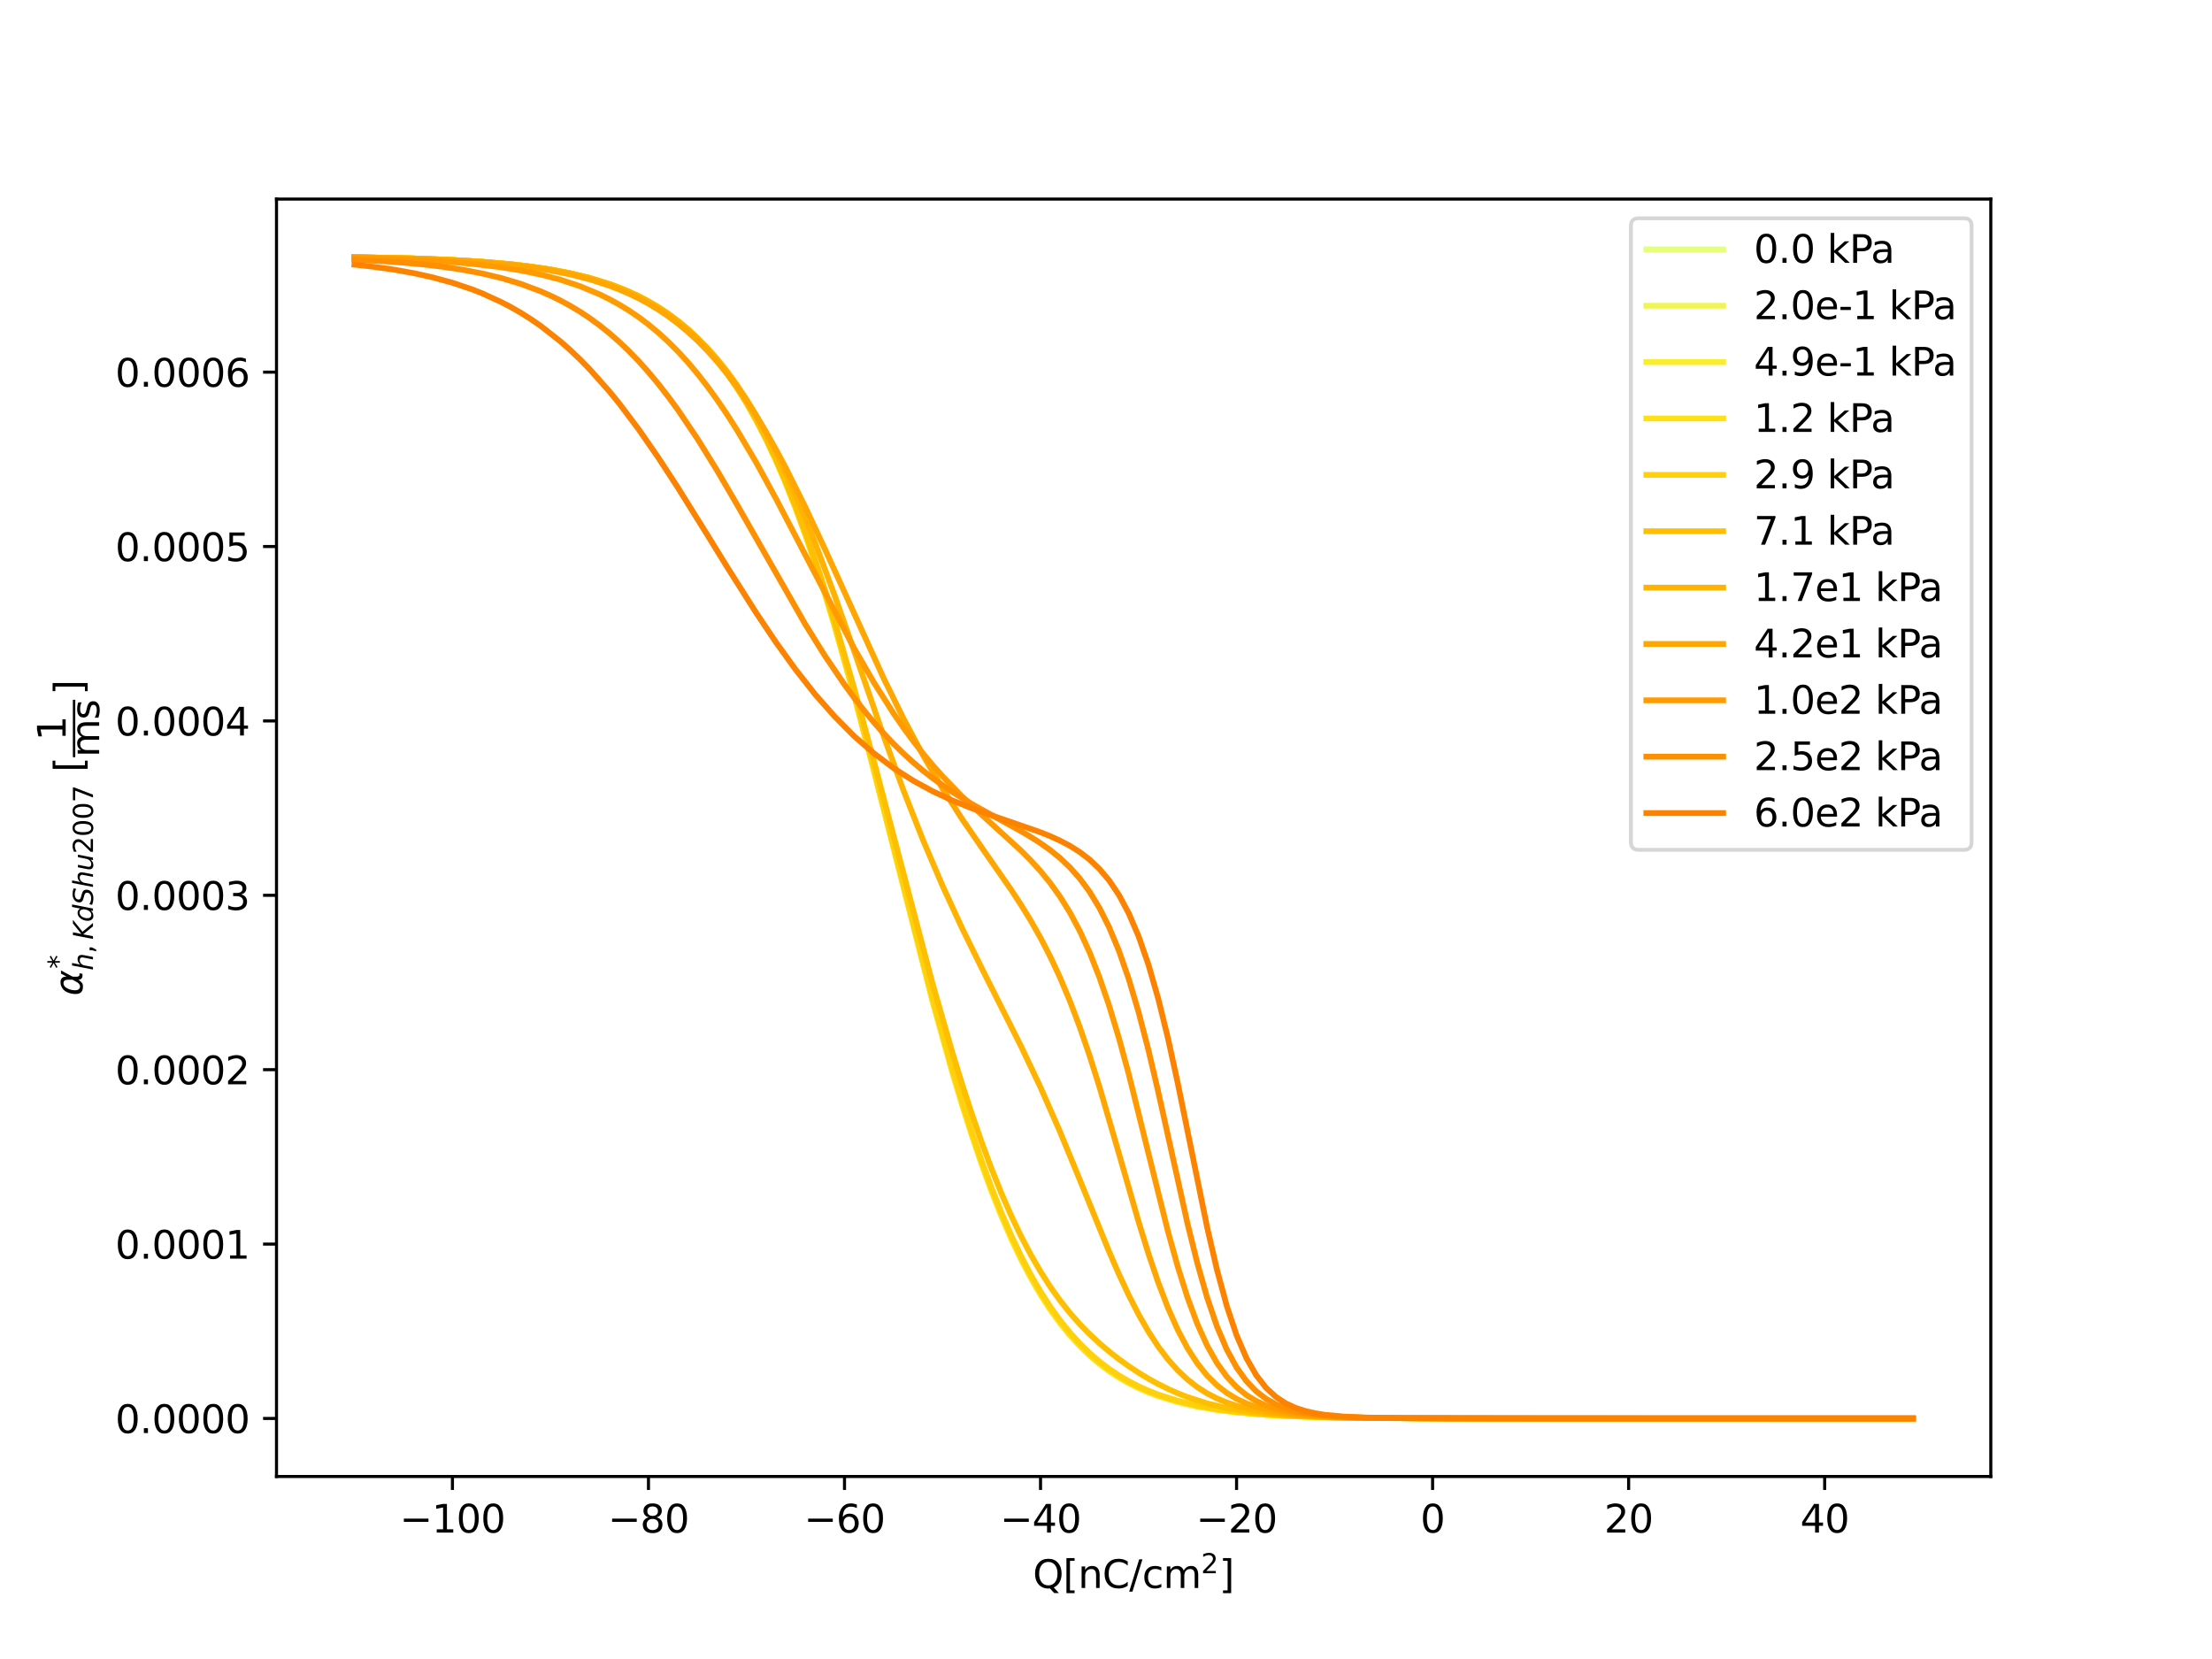 <?xml version="1.0" encoding="utf-8" standalone="no"?>
<!DOCTYPE svg PUBLIC "-//W3C//DTD SVG 1.1//EN"
  "http://www.w3.org/Graphics/SVG/1.1/DTD/svg11.dtd">
<svg xmlns:xlink="http://www.w3.org/1999/xlink" width="576pt" height="432pt" viewBox="0 0 576 432" xmlns="http://www.w3.org/2000/svg" version="1.1">
 <defs>
  <style type="text/css">*{stroke-linejoin: round; stroke-linecap: butt}</style>
 </defs>
 <g id="figure_1">
  <g id="patch_1">
   <path d="M 0 432 
L 576 432 
L 576 0 
L 0 0 
z
" style="fill: #ffffff"/>
  </g>
  <g id="axes_1">
   <g id="patch_2">
    <path d="M 72 384.48 
L 518.4 384.48 
L 518.4 51.84 
L 72 51.84 
z
" style="fill: #ffffff"/>
   </g>
   <g id="matplotlib.axis_1">
    <g id="xtick_1">
     <g id="line2d_1">
      <defs>
       <path id="m7c6db9c81b" d="M 0 0 
L 0 3.5 
" style="stroke: #000000; stroke-width: 0.8"/>
      </defs>
      <g>
       <use xlink:href="#m7c6db9c81b" x="117.814" y="384.48" style="stroke: #000000; stroke-width: 0.8"/>
      </g>
     </g>
     <g id="text_1">
      <!-- −100 -->
      <g transform="translate(104.08 399.078) scale(0.1 -0.1)">
       <defs>
        <path id="DejaVuSans-2212" d="M 678 2272 
L 4684 2272 
L 4684 1741 
L 678 1741 
L 678 2272 
z
" transform="scale(0.016)"/>
        <path id="DejaVuSans-31" d="M 794 531 
L 1825 531 
L 1825 4091 
L 703 3866 
L 703 4441 
L 1819 4666 
L 2450 4666 
L 2450 531 
L 3481 531 
L 3481 0 
L 794 0 
L 794 531 
z
" transform="scale(0.016)"/>
        <path id="DejaVuSans-30" d="M 2034 4250 
Q 1547 4250 1301 3770 
Q 1056 3291 1056 2328 
Q 1056 1369 1301 889 
Q 1547 409 2034 409 
Q 2525 409 2770 889 
Q 3016 1369 3016 2328 
Q 3016 3291 2770 3770 
Q 2525 4250 2034 4250 
z
M 2034 4750 
Q 2819 4750 3233 4129 
Q 3647 3509 3647 2328 
Q 3647 1150 3233 529 
Q 2819 -91 2034 -91 
Q 1250 -91 836 529 
Q 422 1150 422 2328 
Q 422 3509 836 4129 
Q 1250 4750 2034 4750 
z
" transform="scale(0.016)"/>
       </defs>
       <use xlink:href="#DejaVuSans-2212"/>
       <use xlink:href="#DejaVuSans-31" x="83.789"/>
       <use xlink:href="#DejaVuSans-30" x="147.412"/>
       <use xlink:href="#DejaVuSans-30" x="211.035"/>
      </g>
     </g>
    </g>
    <g id="xtick_2">
     <g id="line2d_2">
      <g>
       <use xlink:href="#m7c6db9c81b" x="168.86" y="384.48" style="stroke: #000000; stroke-width: 0.8"/>
      </g>
     </g>
     <g id="text_2">
      <!-- −80 -->
      <g transform="translate(158.308 399.078) scale(0.1 -0.1)">
       <defs>
        <path id="DejaVuSans-38" d="M 2034 2216 
Q 1584 2216 1326 1975 
Q 1069 1734 1069 1313 
Q 1069 891 1326 650 
Q 1584 409 2034 409 
Q 2484 409 2743 651 
Q 3003 894 3003 1313 
Q 3003 1734 2745 1975 
Q 2488 2216 2034 2216 
z
M 1403 2484 
Q 997 2584 770 2862 
Q 544 3141 544 3541 
Q 544 4100 942 4425 
Q 1341 4750 2034 4750 
Q 2731 4750 3128 4425 
Q 3525 4100 3525 3541 
Q 3525 3141 3298 2862 
Q 3072 2584 2669 2484 
Q 3125 2378 3379 2068 
Q 3634 1759 3634 1313 
Q 3634 634 3220 271 
Q 2806 -91 2034 -91 
Q 1263 -91 848 271 
Q 434 634 434 1313 
Q 434 1759 690 2068 
Q 947 2378 1403 2484 
z
M 1172 3481 
Q 1172 3119 1398 2916 
Q 1625 2713 2034 2713 
Q 2441 2713 2670 2916 
Q 2900 3119 2900 3481 
Q 2900 3844 2670 4047 
Q 2441 4250 2034 4250 
Q 1625 4250 1398 4047 
Q 1172 3844 1172 3481 
z
" transform="scale(0.016)"/>
       </defs>
       <use xlink:href="#DejaVuSans-2212"/>
       <use xlink:href="#DejaVuSans-38" x="83.789"/>
       <use xlink:href="#DejaVuSans-30" x="147.412"/>
      </g>
     </g>
    </g>
    <g id="xtick_3">
     <g id="line2d_3">
      <g>
       <use xlink:href="#m7c6db9c81b" x="219.907" y="384.48" style="stroke: #000000; stroke-width: 0.8"/>
      </g>
     </g>
     <g id="text_3">
      <!-- −60 -->
      <g transform="translate(209.354 399.078) scale(0.1 -0.1)">
       <defs>
        <path id="DejaVuSans-36" d="M 2113 2584 
Q 1688 2584 1439 2293 
Q 1191 2003 1191 1497 
Q 1191 994 1439 701 
Q 1688 409 2113 409 
Q 2538 409 2786 701 
Q 3034 994 3034 1497 
Q 3034 2003 2786 2293 
Q 2538 2584 2113 2584 
z
M 3366 4563 
L 3366 3988 
Q 3128 4100 2886 4159 
Q 2644 4219 2406 4219 
Q 1781 4219 1451 3797 
Q 1122 3375 1075 2522 
Q 1259 2794 1537 2939 
Q 1816 3084 2150 3084 
Q 2853 3084 3261 2657 
Q 3669 2231 3669 1497 
Q 3669 778 3244 343 
Q 2819 -91 2113 -91 
Q 1303 -91 875 529 
Q 447 1150 447 2328 
Q 447 3434 972 4092 
Q 1497 4750 2381 4750 
Q 2619 4750 2861 4703 
Q 3103 4656 3366 4563 
z
" transform="scale(0.016)"/>
       </defs>
       <use xlink:href="#DejaVuSans-2212"/>
       <use xlink:href="#DejaVuSans-36" x="83.789"/>
       <use xlink:href="#DejaVuSans-30" x="147.412"/>
      </g>
     </g>
    </g>
    <g id="xtick_4">
     <g id="line2d_4">
      <g>
       <use xlink:href="#m7c6db9c81b" x="270.953" y="384.48" style="stroke: #000000; stroke-width: 0.8"/>
      </g>
     </g>
     <g id="text_4">
      <!-- −40 -->
      <g transform="translate(260.401 399.078) scale(0.1 -0.1)">
       <defs>
        <path id="DejaVuSans-34" d="M 2419 4116 
L 825 1625 
L 2419 1625 
L 2419 4116 
z
M 2253 4666 
L 3047 4666 
L 3047 1625 
L 3713 1625 
L 3713 1100 
L 3047 1100 
L 3047 0 
L 2419 0 
L 2419 1100 
L 313 1100 
L 313 1709 
L 2253 4666 
z
" transform="scale(0.016)"/>
       </defs>
       <use xlink:href="#DejaVuSans-2212"/>
       <use xlink:href="#DejaVuSans-34" x="83.789"/>
       <use xlink:href="#DejaVuSans-30" x="147.412"/>
      </g>
     </g>
    </g>
    <g id="xtick_5">
     <g id="line2d_5">
      <g>
       <use xlink:href="#m7c6db9c81b" x="321.999" y="384.48" style="stroke: #000000; stroke-width: 0.8"/>
      </g>
     </g>
     <g id="text_5">
      <!-- −20 -->
      <g transform="translate(311.447 399.078) scale(0.1 -0.1)">
       <defs>
        <path id="DejaVuSans-32" d="M 1228 531 
L 3431 531 
L 3431 0 
L 469 0 
L 469 531 
Q 828 903 1448 1529 
Q 2069 2156 2228 2338 
Q 2531 2678 2651 2914 
Q 2772 3150 2772 3378 
Q 2772 3750 2511 3984 
Q 2250 4219 1831 4219 
Q 1534 4219 1204 4116 
Q 875 4013 500 3803 
L 500 4441 
Q 881 4594 1212 4672 
Q 1544 4750 1819 4750 
Q 2544 4750 2975 4387 
Q 3406 4025 3406 3419 
Q 3406 3131 3298 2873 
Q 3191 2616 2906 2266 
Q 2828 2175 2409 1742 
Q 1991 1309 1228 531 
z
" transform="scale(0.016)"/>
       </defs>
       <use xlink:href="#DejaVuSans-2212"/>
       <use xlink:href="#DejaVuSans-32" x="83.789"/>
       <use xlink:href="#DejaVuSans-30" x="147.412"/>
      </g>
     </g>
    </g>
    <g id="xtick_6">
     <g id="line2d_6">
      <g>
       <use xlink:href="#m7c6db9c81b" x="373.046" y="384.48" style="stroke: #000000; stroke-width: 0.8"/>
      </g>
     </g>
     <g id="text_6">
      <!-- 0 -->
      <g transform="translate(369.864 399.078) scale(0.1 -0.1)">
       <use xlink:href="#DejaVuSans-30"/>
      </g>
     </g>
    </g>
    <g id="xtick_7">
     <g id="line2d_7">
      <g>
       <use xlink:href="#m7c6db9c81b" x="424.092" y="384.48" style="stroke: #000000; stroke-width: 0.8"/>
      </g>
     </g>
     <g id="text_7">
      <!-- 20 -->
      <g transform="translate(417.729 399.078) scale(0.1 -0.1)">
       <use xlink:href="#DejaVuSans-32"/>
       <use xlink:href="#DejaVuSans-30" x="63.623"/>
      </g>
     </g>
    </g>
    <g id="xtick_8">
     <g id="line2d_8">
      <g>
       <use xlink:href="#m7c6db9c81b" x="475.138" y="384.48" style="stroke: #000000; stroke-width: 0.8"/>
      </g>
     </g>
     <g id="text_8">
      <!-- 40 -->
      <g transform="translate(468.776 399.078) scale(0.1 -0.1)">
       <use xlink:href="#DejaVuSans-34"/>
       <use xlink:href="#DejaVuSans-30" x="63.623"/>
      </g>
     </g>
    </g>
    <g id="text_9">
     <!-- $\mathrm{Q [nC/cm^2]}$ -->
     <g transform="translate(268.95 413.578) scale(0.1 -0.1)">
      <defs>
       <path id="DejaVuSans-51" d="M 2522 4238 
Q 1834 4238 1429 3725 
Q 1025 3213 1025 2328 
Q 1025 1447 1429 934 
Q 1834 422 2522 422 
Q 3209 422 3611 934 
Q 4013 1447 4013 2328 
Q 4013 3213 3611 3725 
Q 3209 4238 2522 4238 
z
M 3406 84 
L 4238 -825 
L 3475 -825 
L 2784 -78 
Q 2681 -84 2626 -87 
Q 2572 -91 2522 -91 
Q 1538 -91 948 567 
Q 359 1225 359 2328 
Q 359 3434 948 4092 
Q 1538 4750 2522 4750 
Q 3503 4750 4090 4092 
Q 4678 3434 4678 2328 
Q 4678 1516 4351 937 
Q 4025 359 3406 84 
z
" transform="scale(0.016)"/>
       <path id="DejaVuSans-5b" d="M 550 4863 
L 1875 4863 
L 1875 4416 
L 1125 4416 
L 1125 -397 
L 1875 -397 
L 1875 -844 
L 550 -844 
L 550 4863 
z
" transform="scale(0.016)"/>
       <path id="DejaVuSans-6e" d="M 3513 2113 
L 3513 0 
L 2938 0 
L 2938 2094 
Q 2938 2591 2744 2837 
Q 2550 3084 2163 3084 
Q 1697 3084 1428 2787 
Q 1159 2491 1159 1978 
L 1159 0 
L 581 0 
L 581 3500 
L 1159 3500 
L 1159 2956 
Q 1366 3272 1645 3428 
Q 1925 3584 2291 3584 
Q 2894 3584 3203 3211 
Q 3513 2838 3513 2113 
z
" transform="scale(0.016)"/>
       <path id="DejaVuSans-43" d="M 4122 4306 
L 4122 3641 
Q 3803 3938 3442 4084 
Q 3081 4231 2675 4231 
Q 1875 4231 1450 3742 
Q 1025 3253 1025 2328 
Q 1025 1406 1450 917 
Q 1875 428 2675 428 
Q 3081 428 3442 575 
Q 3803 722 4122 1019 
L 4122 359 
Q 3791 134 3420 21 
Q 3050 -91 2638 -91 
Q 1578 -91 968 557 
Q 359 1206 359 2328 
Q 359 3453 968 4101 
Q 1578 4750 2638 4750 
Q 3056 4750 3426 4639 
Q 3797 4528 4122 4306 
z
" transform="scale(0.016)"/>
       <path id="DejaVuSans-2f" d="M 1625 4666 
L 2156 4666 
L 531 -594 
L 0 -594 
L 1625 4666 
z
" transform="scale(0.016)"/>
       <path id="DejaVuSans-63" d="M 3122 3366 
L 3122 2828 
Q 2878 2963 2633 3030 
Q 2388 3097 2138 3097 
Q 1578 3097 1268 2742 
Q 959 2388 959 1747 
Q 959 1106 1268 751 
Q 1578 397 2138 397 
Q 2388 397 2633 464 
Q 2878 531 3122 666 
L 3122 134 
Q 2881 22 2623 -34 
Q 2366 -91 2075 -91 
Q 1284 -91 818 406 
Q 353 903 353 1747 
Q 353 2603 823 3093 
Q 1294 3584 2113 3584 
Q 2378 3584 2631 3529 
Q 2884 3475 3122 3366 
z
" transform="scale(0.016)"/>
       <path id="DejaVuSans-6d" d="M 3328 2828 
Q 3544 3216 3844 3400 
Q 4144 3584 4550 3584 
Q 5097 3584 5394 3201 
Q 5691 2819 5691 2113 
L 5691 0 
L 5113 0 
L 5113 2094 
Q 5113 2597 4934 2840 
Q 4756 3084 4391 3084 
Q 3944 3084 3684 2787 
Q 3425 2491 3425 1978 
L 3425 0 
L 2847 0 
L 2847 2094 
Q 2847 2600 2669 2842 
Q 2491 3084 2119 3084 
Q 1678 3084 1418 2786 
Q 1159 2488 1159 1978 
L 1159 0 
L 581 0 
L 581 3500 
L 1159 3500 
L 1159 2956 
Q 1356 3278 1631 3431 
Q 1906 3584 2284 3584 
Q 2666 3584 2933 3390 
Q 3200 3197 3328 2828 
z
" transform="scale(0.016)"/>
       <path id="DejaVuSans-5d" d="M 1947 4863 
L 1947 -844 
L 622 -844 
L 622 -397 
L 1369 -397 
L 1369 4416 
L 622 4416 
L 622 4863 
L 1947 4863 
z
" transform="scale(0.016)"/>
      </defs>
      <use xlink:href="#DejaVuSans-51" transform="translate(0 0.766)"/>
      <use xlink:href="#DejaVuSans-5b" transform="translate(78.711 0.766)"/>
      <use xlink:href="#DejaVuSans-6e" transform="translate(117.725 0.766)"/>
      <use xlink:href="#DejaVuSans-43" transform="translate(181.104 0.766)"/>
      <use xlink:href="#DejaVuSans-2f" transform="translate(250.928 0.766)"/>
      <use xlink:href="#DejaVuSans-63" transform="translate(284.619 0.766)"/>
      <use xlink:href="#DejaVuSans-6d" transform="translate(339.6 0.766)"/>
      <use xlink:href="#DejaVuSans-32" transform="translate(437.969 39.047) scale(0.7)"/>
      <use xlink:href="#DejaVuSans-5d" transform="translate(485.239 0.766)"/>
     </g>
    </g>
   </g>
   <g id="matplotlib.axis_2">
    <g id="ytick_1">
     <g id="line2d_9">
      <defs>
       <path id="ma85214e428" d="M 0 0 
L -3.5 0 
" style="stroke: #000000; stroke-width: 0.8"/>
      </defs>
      <g>
       <use xlink:href="#ma85214e428" x="72" y="369.36" style="stroke: #000000; stroke-width: 0.8"/>
      </g>
     </g>
     <g id="text_10">
      <!-- 0.0000 -->
      <g transform="translate(30.009 373.159) scale(0.1 -0.1)">
       <defs>
        <path id="DejaVuSans-2e" d="M 684 794 
L 1344 794 
L 1344 0 
L 684 0 
L 684 794 
z
" transform="scale(0.016)"/>
       </defs>
       <use xlink:href="#DejaVuSans-30"/>
       <use xlink:href="#DejaVuSans-2e" x="63.623"/>
       <use xlink:href="#DejaVuSans-30" x="95.41"/>
       <use xlink:href="#DejaVuSans-30" x="159.033"/>
       <use xlink:href="#DejaVuSans-30" x="222.656"/>
       <use xlink:href="#DejaVuSans-30" x="286.279"/>
      </g>
     </g>
    </g>
    <g id="ytick_2">
     <g id="line2d_10">
      <g>
       <use xlink:href="#ma85214e428" x="72" y="323.951" style="stroke: #000000; stroke-width: 0.8"/>
      </g>
     </g>
     <g id="text_11">
      <!-- 0.0001 -->
      <g transform="translate(30.009 327.75) scale(0.1 -0.1)">
       <use xlink:href="#DejaVuSans-30"/>
       <use xlink:href="#DejaVuSans-2e" x="63.623"/>
       <use xlink:href="#DejaVuSans-30" x="95.41"/>
       <use xlink:href="#DejaVuSans-30" x="159.033"/>
       <use xlink:href="#DejaVuSans-30" x="222.656"/>
       <use xlink:href="#DejaVuSans-31" x="286.279"/>
      </g>
     </g>
    </g>
    <g id="ytick_3">
     <g id="line2d_11">
      <g>
       <use xlink:href="#ma85214e428" x="72" y="278.541" style="stroke: #000000; stroke-width: 0.8"/>
      </g>
     </g>
     <g id="text_12">
      <!-- 0.0002 -->
      <g transform="translate(30.009 282.341) scale(0.1 -0.1)">
       <use xlink:href="#DejaVuSans-30"/>
       <use xlink:href="#DejaVuSans-2e" x="63.623"/>
       <use xlink:href="#DejaVuSans-30" x="95.41"/>
       <use xlink:href="#DejaVuSans-30" x="159.033"/>
       <use xlink:href="#DejaVuSans-30" x="222.656"/>
       <use xlink:href="#DejaVuSans-32" x="286.279"/>
      </g>
     </g>
    </g>
    <g id="ytick_4">
     <g id="line2d_12">
      <g>
       <use xlink:href="#ma85214e428" x="72" y="233.132" style="stroke: #000000; stroke-width: 0.8"/>
      </g>
     </g>
     <g id="text_13">
      <!-- 0.0003 -->
      <g transform="translate(30.009 236.931) scale(0.1 -0.1)">
       <defs>
        <path id="DejaVuSans-33" d="M 2597 2516 
Q 3050 2419 3304 2112 
Q 3559 1806 3559 1356 
Q 3559 666 3084 287 
Q 2609 -91 1734 -91 
Q 1441 -91 1130 -33 
Q 819 25 488 141 
L 488 750 
Q 750 597 1062 519 
Q 1375 441 1716 441 
Q 2309 441 2620 675 
Q 2931 909 2931 1356 
Q 2931 1769 2642 2001 
Q 2353 2234 1838 2234 
L 1294 2234 
L 1294 2753 
L 1863 2753 
Q 2328 2753 2575 2939 
Q 2822 3125 2822 3475 
Q 2822 3834 2567 4026 
Q 2313 4219 1838 4219 
Q 1578 4219 1281 4162 
Q 984 4106 628 3988 
L 628 4550 
Q 988 4650 1302 4700 
Q 1616 4750 1894 4750 
Q 2613 4750 3031 4423 
Q 3450 4097 3450 3541 
Q 3450 3153 3228 2886 
Q 3006 2619 2597 2516 
z
" transform="scale(0.016)"/>
       </defs>
       <use xlink:href="#DejaVuSans-30"/>
       <use xlink:href="#DejaVuSans-2e" x="63.623"/>
       <use xlink:href="#DejaVuSans-30" x="95.41"/>
       <use xlink:href="#DejaVuSans-30" x="159.033"/>
       <use xlink:href="#DejaVuSans-30" x="222.656"/>
       <use xlink:href="#DejaVuSans-33" x="286.279"/>
      </g>
     </g>
    </g>
    <g id="ytick_5">
     <g id="line2d_13">
      <g>
       <use xlink:href="#ma85214e428" x="72" y="187.723" style="stroke: #000000; stroke-width: 0.8"/>
      </g>
     </g>
     <g id="text_14">
      <!-- 0.0004 -->
      <g transform="translate(30.009 191.522) scale(0.1 -0.1)">
       <use xlink:href="#DejaVuSans-30"/>
       <use xlink:href="#DejaVuSans-2e" x="63.623"/>
       <use xlink:href="#DejaVuSans-30" x="95.41"/>
       <use xlink:href="#DejaVuSans-30" x="159.033"/>
       <use xlink:href="#DejaVuSans-30" x="222.656"/>
       <use xlink:href="#DejaVuSans-34" x="286.279"/>
      </g>
     </g>
    </g>
    <g id="ytick_6">
     <g id="line2d_14">
      <g>
       <use xlink:href="#ma85214e428" x="72" y="142.314" style="stroke: #000000; stroke-width: 0.8"/>
      </g>
     </g>
     <g id="text_15">
      <!-- 0.0005 -->
      <g transform="translate(30.009 146.113) scale(0.1 -0.1)">
       <defs>
        <path id="DejaVuSans-35" d="M 691 4666 
L 3169 4666 
L 3169 4134 
L 1269 4134 
L 1269 2991 
Q 1406 3038 1543 3061 
Q 1681 3084 1819 3084 
Q 2600 3084 3056 2656 
Q 3513 2228 3513 1497 
Q 3513 744 3044 326 
Q 2575 -91 1722 -91 
Q 1428 -91 1123 -41 
Q 819 9 494 109 
L 494 744 
Q 775 591 1075 516 
Q 1375 441 1709 441 
Q 2250 441 2565 725 
Q 2881 1009 2881 1497 
Q 2881 1984 2565 2268 
Q 2250 2553 1709 2553 
Q 1456 2553 1204 2497 
Q 953 2441 691 2322 
L 691 4666 
z
" transform="scale(0.016)"/>
       </defs>
       <use xlink:href="#DejaVuSans-30"/>
       <use xlink:href="#DejaVuSans-2e" x="63.623"/>
       <use xlink:href="#DejaVuSans-30" x="95.41"/>
       <use xlink:href="#DejaVuSans-30" x="159.033"/>
       <use xlink:href="#DejaVuSans-30" x="222.656"/>
       <use xlink:href="#DejaVuSans-35" x="286.279"/>
      </g>
     </g>
    </g>
    <g id="ytick_7">
     <g id="line2d_15">
      <g>
       <use xlink:href="#ma85214e428" x="72" y="96.904" style="stroke: #000000; stroke-width: 0.8"/>
      </g>
     </g>
     <g id="text_16">
      <!-- 0.0006 -->
      <g transform="translate(30.009 100.703) scale(0.1 -0.1)">
       <use xlink:href="#DejaVuSans-30"/>
       <use xlink:href="#DejaVuSans-2e" x="63.623"/>
       <use xlink:href="#DejaVuSans-30" x="95.41"/>
       <use xlink:href="#DejaVuSans-30" x="159.033"/>
       <use xlink:href="#DejaVuSans-30" x="222.656"/>
       <use xlink:href="#DejaVuSans-36" x="286.279"/>
      </g>
     </g>
    </g>
    <g id="text_17">
     <!-- ${\alpha}_{h, KdShu2007}^{*}$ $\mathrm{[\dfrac{1}{ms}]}$ -->
     <g transform="translate(21.509 259.31) rotate(-90) scale(0.1 -0.1)">
      <defs>
       <path id="DejaVuSans-Oblique-3b1" d="M 2619 1628 
L 2622 2350 
Q 2625 3088 2069 3091 
Q 1653 3094 1394 2747 
Q 1069 2319 959 1747 
Q 825 1059 994 731 
Q 1169 397 1547 397 
Q 1966 397 2319 1063 
L 2619 1628 
z
M 2166 3578 
Q 3141 3594 3128 2584 
Q 3128 2584 3616 3500 
L 4128 3500 
L 3119 1603 
L 3109 919 
Q 3109 766 3194 638 
Q 3291 488 3391 488 
L 3669 488 
L 3575 0 
L 3228 0 
Q 2934 0 2722 263 
Q 2622 394 2619 669 
Q 2416 334 2066 50 
Q 1900 -81 1453 -78 
Q 722 -72 456 397 
Q 184 884 353 1747 
Q 534 2675 1009 3097 
Q 1544 3569 2166 3578 
z
" transform="scale(0.016)"/>
       <path id="DejaVuSans-2a" d="M 3009 3897 
L 1888 3291 
L 3009 2681 
L 2828 2375 
L 1778 3009 
L 1778 1831 
L 1422 1831 
L 1422 3009 
L 372 2375 
L 191 2681 
L 1313 3291 
L 191 3897 
L 372 4206 
L 1422 3572 
L 1422 4750 
L 1778 4750 
L 1778 3572 
L 2828 4206 
L 3009 3897 
z
" transform="scale(0.016)"/>
       <path id="DejaVuSans-Oblique-68" d="M 3566 2113 
L 3156 0 
L 2578 0 
L 2988 2091 
Q 3016 2238 3031 2350 
Q 3047 2463 3047 2528 
Q 3047 2791 2881 2937 
Q 2716 3084 2419 3084 
Q 1956 3084 1617 2771 
Q 1278 2459 1178 1941 
L 800 0 
L 225 0 
L 1172 4863 
L 1747 4863 
L 1375 2950 
Q 1594 3244 1934 3414 
Q 2275 3584 2650 3584 
Q 3113 3584 3367 3334 
Q 3622 3084 3622 2631 
Q 3622 2519 3608 2391 
Q 3594 2263 3566 2113 
z
" transform="scale(0.016)"/>
       <path id="DejaVuSans-2c" d="M 750 794 
L 1409 794 
L 1409 256 
L 897 -744 
L 494 -744 
L 750 256 
L 750 794 
z
" transform="scale(0.016)"/>
       <path id="DejaVuSans-Oblique-4b" d="M 1081 4666 
L 1716 4666 
L 1331 2700 
L 3781 4666 
L 4622 4666 
L 1850 2438 
L 3878 0 
L 3109 0 
L 1247 2272 
L 806 0 
L 172 0 
L 1081 4666 
z
" transform="scale(0.016)"/>
       <path id="DejaVuSans-Oblique-64" d="M 2675 525 
Q 2444 222 2128 65 
Q 1813 -91 1428 -91 
Q 903 -91 598 267 
Q 294 625 294 1247 
Q 294 1766 478 2236 
Q 663 2706 1013 3078 
Q 1244 3325 1534 3454 
Q 1825 3584 2144 3584 
Q 2481 3584 2739 3421 
Q 2997 3259 3138 2956 
L 3513 4863 
L 4091 4863 
L 3144 0 
L 2566 0 
L 2675 525 
z
M 891 1350 
Q 891 897 1095 644 
Q 1300 391 1663 391 
Q 1931 391 2161 520 
Q 2391 650 2566 903 
Q 2750 1166 2856 1509 
Q 2963 1853 2963 2188 
Q 2963 2622 2758 2865 
Q 2553 3109 2194 3109 
Q 1922 3109 1687 2981 
Q 1453 2853 1288 2613 
Q 1106 2353 998 2009 
Q 891 1666 891 1350 
z
" transform="scale(0.016)"/>
       <path id="DejaVuSans-Oblique-53" d="M 3859 4513 
L 3738 3897 
Q 3422 4066 3111 4152 
Q 2800 4238 2509 4238 
Q 1944 4238 1609 3991 
Q 1275 3744 1275 3334 
Q 1275 3109 1398 2989 
Q 1522 2869 2034 2731 
L 2413 2638 
Q 3053 2472 3303 2217 
Q 3553 1963 3553 1503 
Q 3553 797 2998 353 
Q 2444 -91 1538 -91 
Q 1166 -91 791 -17 
Q 416 56 38 206 
L 166 856 
Q 513 641 861 531 
Q 1209 422 1556 422 
Q 2147 422 2503 684 
Q 2859 947 2859 1369 
Q 2859 1650 2717 1795 
Q 2575 1941 2106 2059 
L 1728 2156 
Q 1081 2325 845 2545 
Q 609 2766 609 3163 
Q 609 3859 1145 4304 
Q 1681 4750 2541 4750 
Q 2875 4750 3203 4690 
Q 3531 4631 3859 4513 
z
" transform="scale(0.016)"/>
       <path id="DejaVuSans-Oblique-75" d="M 428 1388 
L 838 3500 
L 1416 3500 
L 1006 1409 
Q 975 1256 961 1147 
Q 947 1038 947 966 
Q 947 700 1109 554 
Q 1272 409 1569 409 
Q 2031 409 2368 721 
Q 2706 1034 2809 1563 
L 3194 3500 
L 3769 3500 
L 3091 0 
L 2516 0 
L 2631 550 
Q 2388 244 2052 76 
Q 1716 -91 1338 -91 
Q 878 -91 622 161 
Q 366 413 366 863 
Q 366 956 381 1097 
Q 397 1238 428 1388 
z
" transform="scale(0.016)"/>
       <path id="DejaVuSans-37" d="M 525 4666 
L 3525 4666 
L 3525 4397 
L 1831 0 
L 1172 0 
L 2766 4134 
L 525 4134 
L 525 4666 
z
" transform="scale(0.016)"/>
       <path id="DejaVuSans-20" transform="scale(0.016)"/>
       <path id="DejaVuSans-73" d="M 2834 3397 
L 2834 2853 
Q 2591 2978 2328 3040 
Q 2066 3103 1784 3103 
Q 1356 3103 1142 2972 
Q 928 2841 928 2578 
Q 928 2378 1081 2264 
Q 1234 2150 1697 2047 
L 1894 2003 
Q 2506 1872 2764 1633 
Q 3022 1394 3022 966 
Q 3022 478 2636 193 
Q 2250 -91 1575 -91 
Q 1294 -91 989 -36 
Q 684 19 347 128 
L 347 722 
Q 666 556 975 473 
Q 1284 391 1588 391 
Q 1994 391 2212 530 
Q 2431 669 2431 922 
Q 2431 1156 2273 1281 
Q 2116 1406 1581 1522 
L 1381 1569 
Q 847 1681 609 1914 
Q 372 2147 372 2553 
Q 372 3047 722 3315 
Q 1072 3584 1716 3584 
Q 2034 3584 2315 3537 
Q 2597 3491 2834 3397 
z
" transform="scale(0.016)"/>
      </defs>
      <use xlink:href="#DejaVuSans-Oblique-3b1" transform="translate(0 0.297)"/>
      <use xlink:href="#DejaVuSans-2a" transform="translate(70.59 38.642) scale(0.7)"/>
      <use xlink:href="#DejaVuSans-Oblique-68" transform="translate(65.918 -27.047) scale(0.7)"/>
      <use xlink:href="#DejaVuSans-2c" transform="translate(110.283 -27.047) scale(0.7)"/>
      <use xlink:href="#DejaVuSans-Oblique-4b" transform="translate(146.172 -27.047) scale(0.7)"/>
      <use xlink:href="#DejaVuSans-Oblique-64" transform="translate(192.075 -27.047) scale(0.7)"/>
      <use xlink:href="#DejaVuSans-Oblique-53" transform="translate(236.509 -27.047) scale(0.7)"/>
      <use xlink:href="#DejaVuSans-Oblique-68" transform="translate(280.942 -27.047) scale(0.7)"/>
      <use xlink:href="#DejaVuSans-Oblique-75" transform="translate(325.308 -27.047) scale(0.7)"/>
      <use xlink:href="#DejaVuSans-32" transform="translate(369.673 -27.047) scale(0.7)"/>
      <use xlink:href="#DejaVuSans-30" transform="translate(414.209 -27.047) scale(0.7)"/>
      <use xlink:href="#DejaVuSans-30" transform="translate(458.745 -27.047) scale(0.7)"/>
      <use xlink:href="#DejaVuSans-37" transform="translate(503.281 -27.047) scale(0.7)"/>
      <use xlink:href="#DejaVuSans-20" transform="translate(550.552 0.297)"/>
      <use xlink:href="#DejaVuSans-5b" transform="translate(582.339 0.297)"/>
      <use xlink:href="#DejaVuSans-31" transform="translate(664.353 44.094)"/>
      <use xlink:href="#DejaVuSans-6d" transform="translate(621.353 -43.156)"/>
      <use xlink:href="#DejaVuSans-73" transform="translate(718.765 -43.156)"/>
      <use xlink:href="#DejaVuSans-5d" transform="translate(783.364 0.297)"/>
      <path d="M 621.353 19.094 
L 621.353 25.344 
L 770.864 25.344 
L 770.864 19.094 
L 621.353 19.094 
z
"/>
     </g>
    </g>
   </g>
   <g id="line2d_16">
    <path d="M 92.291 66.96 
L 107.605 67.298 
L 117.814 67.703 
L 125.471 68.165 
L 133.128 68.829 
L 138.233 69.426 
L 143.337 70.188 
L 148.442 71.159 
L 153.546 72.396 
L 158.651 73.971 
L 161.203 74.913 
L 163.756 75.974 
L 166.308 77.169 
L 168.86 78.514 
L 171.413 80.028 
L 173.965 81.728 
L 176.517 83.637 
L 179.07 85.776 
L 181.622 88.172 
L 184.174 90.849 
L 186.727 93.835 
L 189.279 97.158 
L 191.831 100.848 
L 194.384 104.933 
L 196.936 109.442 
L 199.488 114.4 
L 202.04 119.832 
L 204.593 125.757 
L 207.145 132.19 
L 209.697 139.136 
L 212.25 146.594 
L 214.802 154.553 
L 217.354 162.99 
L 222.459 181.147 
L 227.564 200.644 
L 242.878 260.803 
L 247.982 279.119 
L 250.534 287.632 
L 253.087 295.654 
L 255.639 303.157 
L 258.191 310.126 
L 260.744 316.554 
L 263.296 322.446 
L 265.848 327.817 
L 268.401 332.685 
L 270.953 337.075 
L 273.505 341.016 
L 276.058 344.54 
L 278.61 347.678 
L 281.162 350.462 
L 283.715 352.924 
L 286.267 355.096 
L 288.819 357.005 
L 291.372 358.679 
L 293.924 360.144 
L 296.476 361.423 
L 299.028 362.537 
L 301.581 363.506 
L 306.685 365.074 
L 311.79 366.247 
L 316.895 367.118 
L 321.999 367.76 
L 329.656 368.413 
L 337.313 368.814 
L 347.522 369.108 
L 362.836 369.287 
L 393.464 369.354 
L 498.109 369.36 
L 498.109 369.36 
" clip-path="url(#pd428d6afae)" style="fill: none; stroke: #e4ff7a; stroke-width: 1.5; stroke-linecap: square"/>
   </g>
   <g id="line2d_17">
    <path d="M 92.291 66.96 
L 107.605 67.298 
L 117.814 67.703 
L 125.471 68.165 
L 133.128 68.829 
L 138.233 69.426 
L 143.337 70.188 
L 148.442 71.159 
L 153.546 72.396 
L 158.651 73.971 
L 161.203 74.913 
L 163.756 75.974 
L 166.308 77.169 
L 168.86 78.514 
L 171.413 80.028 
L 173.965 81.728 
L 176.517 83.637 
L 179.07 85.776 
L 181.622 88.172 
L 184.174 90.849 
L 186.727 93.835 
L 189.279 97.158 
L 191.831 100.848 
L 194.384 104.933 
L 196.936 109.441 
L 199.488 114.4 
L 202.04 119.832 
L 204.593 125.757 
L 207.145 132.189 
L 209.697 139.135 
L 212.25 146.593 
L 214.802 154.552 
L 217.354 162.989 
L 222.459 181.146 
L 227.564 200.642 
L 242.878 260.8 
L 247.982 279.116 
L 250.534 287.628 
L 253.087 295.65 
L 255.639 303.153 
L 258.191 310.122 
L 260.744 316.55 
L 263.296 322.443 
L 265.848 327.813 
L 268.401 332.681 
L 270.953 337.071 
L 273.505 341.013 
L 276.058 344.537 
L 278.61 347.675 
L 281.162 350.459 
L 283.715 352.922 
L 286.267 355.093 
L 288.819 357.002 
L 291.372 358.677 
L 293.924 360.142 
L 296.476 361.421 
L 299.028 362.535 
L 301.581 363.504 
L 306.685 365.073 
L 311.79 366.246 
L 316.895 367.117 
L 321.999 367.759 
L 329.656 368.413 
L 337.313 368.814 
L 347.522 369.108 
L 362.836 369.287 
L 393.464 369.354 
L 498.109 369.36 
L 498.109 369.36 
" clip-path="url(#pd428d6afae)" style="fill: none; stroke: #eff654; stroke-width: 1.5; stroke-linecap: square"/>
   </g>
   <g id="line2d_18">
    <path d="M 92.291 66.96 
L 107.605 67.298 
L 117.814 67.703 
L 125.471 68.165 
L 133.128 68.829 
L 138.233 69.426 
L 143.337 70.188 
L 148.442 71.159 
L 153.546 72.396 
L 158.651 73.971 
L 161.203 74.913 
L 163.756 75.974 
L 166.308 77.169 
L 168.86 78.514 
L 171.413 80.028 
L 173.965 81.728 
L 176.517 83.637 
L 179.07 85.776 
L 181.622 88.172 
L 184.174 90.849 
L 186.727 93.835 
L 189.279 97.158 
L 191.831 100.847 
L 194.384 104.932 
L 196.936 109.441 
L 199.488 114.399 
L 202.04 119.831 
L 204.593 125.755 
L 207.145 132.187 
L 209.697 139.132 
L 212.25 146.59 
L 214.802 154.548 
L 217.354 162.984 
L 222.459 181.139 
L 227.564 200.633 
L 242.878 260.783 
L 247.982 279.097 
L 250.534 287.609 
L 253.087 295.631 
L 255.639 303.134 
L 258.191 310.102 
L 260.744 316.531 
L 263.296 322.424 
L 265.848 327.794 
L 268.401 332.663 
L 270.953 337.054 
L 273.505 340.997 
L 276.058 344.521 
L 278.61 347.66 
L 281.162 350.445 
L 283.715 352.908 
L 286.267 355.081 
L 288.819 356.991 
L 291.372 358.666 
L 293.924 360.132 
L 296.476 361.412 
L 299.028 362.527 
L 301.581 363.496 
L 306.685 365.066 
L 311.79 366.241 
L 316.895 367.113 
L 321.999 367.756 
L 329.656 368.411 
L 337.313 368.813 
L 347.522 369.108 
L 362.836 369.287 
L 393.464 369.354 
L 498.109 369.36 
L 498.109 369.36 
" clip-path="url(#pd428d6afae)" style="fill: none; stroke: #f9ed2f; stroke-width: 1.5; stroke-linecap: square"/>
   </g>
   <g id="line2d_19">
    <path d="M 92.291 66.96 
L 107.605 67.298 
L 117.814 67.703 
L 125.471 68.165 
L 133.128 68.829 
L 138.233 69.426 
L 143.337 70.188 
L 148.442 71.159 
L 153.546 72.396 
L 158.651 73.972 
L 161.203 74.913 
L 163.756 75.974 
L 166.308 77.169 
L 168.86 78.514 
L 171.413 80.027 
L 173.965 81.728 
L 176.517 83.636 
L 179.07 85.776 
L 181.622 88.171 
L 184.174 90.848 
L 186.727 93.833 
L 189.279 97.156 
L 191.831 100.844 
L 194.384 104.928 
L 196.936 109.435 
L 199.488 114.392 
L 202.04 119.822 
L 204.593 125.744 
L 207.145 132.173 
L 209.697 139.115 
L 212.25 146.569 
L 214.802 154.523 
L 217.354 162.953 
L 222.459 181.096 
L 227.564 200.576 
L 242.878 260.683 
L 247.982 278.988 
L 250.534 287.497 
L 253.087 295.516 
L 255.639 303.019 
L 258.191 309.987 
L 260.744 316.416 
L 263.296 322.311 
L 265.848 327.685 
L 268.401 332.557 
L 270.953 336.952 
L 273.505 340.898 
L 276.058 344.427 
L 278.61 347.571 
L 281.162 350.361 
L 283.715 352.829 
L 286.267 355.006 
L 288.819 356.921 
L 291.372 358.601 
L 293.924 360.071 
L 296.476 361.356 
L 299.028 362.475 
L 301.581 363.449 
L 306.685 365.027 
L 311.79 366.209 
L 316.895 367.088 
L 321.999 367.738 
L 329.656 368.4 
L 337.313 368.808 
L 347.522 369.106 
L 362.836 369.287 
L 393.464 369.354 
L 498.109 369.36 
L 498.109 369.36 
" clip-path="url(#pd428d6afae)" style="fill: none; stroke: #ffe015; stroke-width: 1.5; stroke-linecap: square"/>
   </g>
   <g id="line2d_20">
    <path d="M 92.291 66.96 
L 107.605 67.298 
L 117.814 67.703 
L 125.471 68.165 
L 133.128 68.829 
L 138.233 69.427 
L 143.337 70.189 
L 148.442 71.16 
L 153.546 72.397 
L 158.651 73.972 
L 161.203 74.914 
L 163.756 75.975 
L 166.308 77.17 
L 168.86 78.515 
L 171.413 80.027 
L 173.965 81.727 
L 176.517 83.635 
L 179.07 85.773 
L 181.622 88.167 
L 184.174 90.841 
L 186.727 93.824 
L 189.279 97.143 
L 191.831 100.827 
L 194.384 104.905 
L 196.936 109.405 
L 199.488 114.353 
L 202.04 119.772 
L 204.593 125.68 
L 207.145 132.093 
L 209.697 139.016 
L 212.25 146.446 
L 214.802 154.373 
L 217.354 162.774 
L 222.459 180.844 
L 227.564 200.24 
L 242.878 260.088 
L 247.982 278.334 
L 250.534 286.822 
L 253.087 294.827 
L 255.639 302.321 
L 258.191 309.288 
L 260.744 315.721 
L 263.296 321.625 
L 265.848 327.012 
L 268.401 331.901 
L 270.953 336.317 
L 273.505 340.286 
L 276.058 343.84 
L 278.61 347.01 
L 281.162 349.827 
L 283.715 352.322 
L 286.267 354.527 
L 288.819 356.47 
L 291.372 358.177 
L 293.924 359.675 
L 296.476 360.987 
L 299.028 362.133 
L 301.581 363.133 
L 306.685 364.764 
L 311.79 365.999 
L 316.895 366.928 
L 321.999 367.624 
L 327.104 368.139 
L 334.761 368.659 
L 344.97 369.041 
L 357.732 369.247 
L 380.703 369.344 
L 482.795 369.36 
L 498.109 369.36 
L 498.109 369.36 
" clip-path="url(#pd428d6afae)" style="fill: none; stroke: #ffd00b; stroke-width: 1.5; stroke-linecap: square"/>
   </g>
   <g id="line2d_21">
    <path d="M 92.291 66.961 
L 107.605 67.299 
L 117.814 67.705 
L 125.471 68.167 
L 133.128 68.832 
L 138.233 69.431 
L 143.337 70.193 
L 148.442 71.165 
L 153.546 72.403 
L 158.651 73.978 
L 161.203 74.919 
L 163.756 75.979 
L 166.308 77.173 
L 168.86 78.516 
L 171.413 80.026 
L 173.965 81.722 
L 176.517 83.625 
L 179.07 85.756 
L 181.622 88.141 
L 184.174 90.803 
L 186.727 93.77 
L 189.279 97.068 
L 191.831 100.726 
L 194.384 104.77 
L 196.936 109.227 
L 199.488 114.122 
L 202.04 119.475 
L 204.593 125.303 
L 207.145 131.618 
L 209.697 138.424 
L 212.25 145.718 
L 214.802 153.485 
L 217.354 161.702 
L 222.459 179.333 
L 227.564 198.202 
L 242.878 256.286 
L 247.982 274.036 
L 250.534 282.315 
L 253.087 290.141 
L 255.639 297.486 
L 258.191 304.332 
L 260.744 310.671 
L 263.296 316.506 
L 265.848 321.847 
L 268.401 326.709 
L 270.953 331.115 
L 273.505 335.092 
L 276.058 338.672 
L 278.61 341.89 
L 281.162 344.786 
L 283.715 347.4 
L 286.267 349.772 
L 288.819 351.938 
L 291.372 353.927 
L 293.924 355.758 
L 296.476 357.443 
L 299.028 358.988 
L 301.581 360.395 
L 304.133 361.665 
L 306.685 362.8 
L 309.238 363.804 
L 314.342 365.446 
L 319.447 366.66 
L 324.552 367.529 
L 329.656 368.136 
L 334.761 368.551 
L 342.418 368.932 
L 352.627 369.18 
L 370.493 369.321 
L 418.987 369.359 
L 498.109 369.36 
L 498.109 369.36 
" clip-path="url(#pd428d6afae)" style="fill: none; stroke: #ffbf01; stroke-width: 1.5; stroke-linecap: square"/>
   </g>
   <g id="line2d_22">
    <path d="M 92.291 66.964 
L 107.605 67.305 
L 117.814 67.715 
L 125.471 68.181 
L 133.128 68.851 
L 138.233 69.453 
L 143.337 70.22 
L 148.442 71.197 
L 153.546 72.438 
L 158.651 74.013 
L 163.756 76.01 
L 166.308 77.198 
L 168.86 78.532 
L 171.413 80.028 
L 173.965 81.704 
L 176.517 83.578 
L 179.07 85.671 
L 181.622 88.004 
L 184.174 90.596 
L 186.727 93.472 
L 189.279 96.652 
L 191.831 100.156 
L 194.384 104.004 
L 196.936 108.213 
L 199.488 112.795 
L 202.04 117.759 
L 204.593 123.106 
L 207.145 128.831 
L 209.697 134.921 
L 212.25 141.352 
L 217.354 155.09 
L 222.459 169.637 
L 230.116 191.705 
L 235.221 205.694 
L 240.325 218.68 
L 245.43 230.643 
L 250.534 241.713 
L 255.639 252.111 
L 265.848 272.387 
L 270.953 283.155 
L 276.058 294.775 
L 281.162 307.174 
L 288.819 325.95 
L 291.372 331.803 
L 293.924 337.264 
L 296.476 342.249 
L 299.028 346.706 
L 301.581 350.615 
L 304.133 353.983 
L 306.685 356.841 
L 309.238 359.233 
L 311.79 361.213 
L 314.342 362.836 
L 316.895 364.155 
L 319.447 365.22 
L 321.999 366.075 
L 324.552 366.758 
L 329.656 367.735 
L 334.761 368.348 
L 339.866 368.731 
L 347.522 369.051 
L 357.732 369.239 
L 378.15 369.34 
L 462.377 369.36 
L 498.109 369.36 
L 498.109 369.36 
" clip-path="url(#pd428d6afae)" style="fill: none; stroke: #ffb300; stroke-width: 1.5; stroke-linecap: square"/>
   </g>
   <g id="line2d_23">
    <path d="M 92.291 66.982 
L 107.605 67.344 
L 117.814 67.778 
L 125.471 68.271 
L 133.128 68.979 
L 138.233 69.614 
L 143.337 70.42 
L 148.442 71.444 
L 153.546 72.743 
L 158.651 74.387 
L 161.203 75.365 
L 163.756 76.462 
L 166.308 77.694 
L 168.86 79.072 
L 171.413 80.612 
L 173.965 82.331 
L 176.517 84.242 
L 179.07 86.364 
L 181.622 88.711 
L 184.174 91.3 
L 186.727 94.144 
L 189.279 97.255 
L 191.831 100.643 
L 194.384 104.315 
L 196.936 108.272 
L 199.488 112.512 
L 202.04 117.025 
L 204.593 121.798 
L 209.697 132.032 
L 214.802 142.972 
L 230.116 176.647 
L 235.221 187.032 
L 240.325 196.608 
L 245.43 205.327 
L 250.534 213.279 
L 255.639 220.698 
L 263.296 231.685 
L 265.848 235.578 
L 268.401 239.723 
L 270.953 244.214 
L 273.505 249.146 
L 276.058 254.611 
L 278.61 260.691 
L 281.162 267.438 
L 283.715 274.864 
L 286.267 282.924 
L 291.372 300.392 
L 296.476 318.102 
L 299.028 326.357 
L 301.581 333.894 
L 304.133 340.561 
L 306.685 346.292 
L 309.238 351.094 
L 311.79 355.034 
L 314.342 358.209 
L 316.895 360.731 
L 319.447 362.712 
L 321.999 364.255 
L 324.552 365.448 
L 327.104 366.367 
L 329.656 367.071 
L 332.209 367.61 
L 337.313 368.335 
L 342.418 368.757 
L 350.075 369.084 
L 360.284 369.259 
L 383.255 369.347 
L 498.109 369.36 
L 498.109 369.36 
" clip-path="url(#pd428d6afae)" style="fill: none; stroke: #ffa700; stroke-width: 1.5; stroke-linecap: square"/>
   </g>
   <g id="line2d_24">
    <path d="M 92.291 67.109 
L 105.052 67.509 
L 115.262 68.061 
L 122.919 68.695 
L 130.576 69.611 
L 135.68 70.437 
L 140.785 71.488 
L 145.89 72.822 
L 150.994 74.51 
L 156.099 76.634 
L 158.651 77.892 
L 161.203 79.29 
L 163.756 80.852 
L 166.308 82.581 
L 168.86 84.502 
L 171.413 86.617 
L 173.965 88.949 
L 176.517 91.501 
L 179.07 94.286 
L 181.622 97.319 
L 184.174 100.578 
L 186.727 104.103 
L 189.279 107.856 
L 191.831 111.843 
L 196.936 120.469 
L 202.04 129.816 
L 222.459 168.909 
L 227.564 177.73 
L 232.668 185.759 
L 235.221 189.452 
L 237.773 192.929 
L 240.325 196.193 
L 242.878 199.256 
L 245.43 202.13 
L 250.534 207.391 
L 255.639 212.173 
L 265.848 221.473 
L 268.401 224.041 
L 270.953 226.845 
L 273.505 229.973 
L 276.058 233.531 
L 278.61 237.633 
L 281.162 242.403 
L 283.715 247.969 
L 286.267 254.44 
L 288.819 261.893 
L 291.372 270.34 
L 293.924 279.697 
L 299.028 300.219 
L 304.133 320.656 
L 306.685 329.828 
L 309.238 337.909 
L 311.79 344.77 
L 314.342 350.412 
L 316.895 354.928 
L 319.447 358.466 
L 321.999 361.191 
L 324.552 363.263 
L 327.104 364.824 
L 329.656 365.991 
L 332.209 366.86 
L 334.761 367.504 
L 337.313 367.982 
L 342.418 368.596 
L 347.522 368.932 
L 355.179 369.176 
L 367.941 369.31 
L 403.673 369.357 
L 498.109 369.36 
L 498.109 369.36 
" clip-path="url(#pd428d6afae)" style="fill: none; stroke: #ff9b00; stroke-width: 1.5; stroke-linecap: square"/>
   </g>
   <g id="line2d_25">
    <path d="M 92.291 67.593 
L 102.5 68.186 
L 110.157 68.861 
L 115.262 69.465 
L 120.366 70.23 
L 125.471 71.197 
L 130.576 72.416 
L 135.68 73.946 
L 140.785 75.856 
L 143.337 76.978 
L 145.89 78.226 
L 148.442 79.609 
L 150.994 81.143 
L 153.546 82.832 
L 156.099 84.696 
L 158.651 86.737 
L 161.203 88.972 
L 163.756 91.404 
L 166.308 94.042 
L 168.86 96.894 
L 171.413 99.952 
L 173.965 103.231 
L 176.517 106.709 
L 181.622 114.264 
L 186.727 122.499 
L 191.831 131.244 
L 209.697 162.574 
L 214.802 170.756 
L 219.907 178.272 
L 222.459 181.747 
L 225.011 185.028 
L 227.564 188.106 
L 230.116 190.986 
L 232.668 193.674 
L 235.221 196.174 
L 237.773 198.494 
L 240.325 200.647 
L 242.878 202.645 
L 247.982 206.229 
L 253.087 209.379 
L 260.744 213.627 
L 265.848 216.437 
L 268.401 217.939 
L 270.953 219.57 
L 273.505 221.384 
L 276.058 223.455 
L 278.61 225.872 
L 281.162 228.744 
L 283.715 232.198 
L 286.267 236.384 
L 288.819 241.464 
L 291.372 247.6 
L 293.924 254.93 
L 296.476 263.526 
L 299.028 273.351 
L 301.581 284.214 
L 309.238 318.666 
L 311.79 328.957 
L 314.342 337.924 
L 316.895 345.4 
L 319.447 351.403 
L 321.999 356.078 
L 324.552 359.631 
L 327.104 362.283 
L 329.656 364.236 
L 332.209 365.66 
L 334.761 366.692 
L 337.313 367.437 
L 339.866 367.972 
L 344.97 368.633 
L 350.075 368.974 
L 357.732 369.205 
L 373.046 369.329 
L 426.644 369.359 
L 498.109 369.36 
L 498.109 369.36 
" clip-path="url(#pd428d6afae)" style="fill: none; stroke: #fd8f00; stroke-width: 1.5; stroke-linecap: square"/>
   </g>
   <g id="line2d_26">
    <path d="M 92.291 68.904 
L 97.396 69.484 
L 102.5 70.203 
L 107.605 71.105 
L 112.709 72.238 
L 117.814 73.63 
L 122.919 75.353 
L 125.471 76.346 
L 130.576 78.684 
L 133.128 80.015 
L 135.68 81.492 
L 138.233 83.105 
L 140.785 84.861 
L 145.89 88.869 
L 148.442 91.116 
L 150.994 93.528 
L 153.546 96.144 
L 158.651 101.883 
L 161.203 105.016 
L 166.308 111.793 
L 171.413 119.156 
L 176.517 126.978 
L 184.174 139.256 
L 189.279 147.539 
L 196.936 159.619 
L 202.04 167.226 
L 207.145 174.313 
L 212.25 180.799 
L 217.354 186.579 
L 222.459 191.735 
L 227.564 196.161 
L 232.668 200.01 
L 237.773 203.273 
L 242.878 206.053 
L 247.982 208.433 
L 253.087 210.485 
L 258.191 212.316 
L 270.953 216.723 
L 273.505 217.75 
L 276.058 218.915 
L 278.61 220.263 
L 281.162 221.869 
L 283.715 223.823 
L 286.267 226.24 
L 288.819 229.259 
L 291.372 233.054 
L 293.924 237.824 
L 296.476 243.779 
L 299.028 251.117 
L 301.581 259.971 
L 304.133 270.343 
L 306.685 282.032 
L 314.342 319.606 
L 316.895 330.647 
L 319.447 340.058 
L 321.999 347.687 
L 324.552 353.619 
L 327.104 358.083 
L 329.656 361.359 
L 332.209 363.72 
L 334.761 365.401 
L 337.313 366.586 
L 339.866 367.418 
L 342.418 367.999 
L 344.97 368.404 
L 350.075 368.884 
L 355.179 369.117 
L 365.389 369.29 
L 390.912 369.352 
L 498.109 369.36 
L 498.109 369.36 
" clip-path="url(#pd428d6afae)" style="fill: none; stroke: #fc8200; stroke-width: 1.5; stroke-linecap: square"/>
   </g>
   <g id="patch_3">
    <path d="M 72 384.48 
L 72 51.84 
" style="fill: none; stroke: #000000; stroke-width: 0.8; stroke-linejoin: miter; stroke-linecap: square"/>
   </g>
   <g id="patch_4">
    <path d="M 518.4 384.48 
L 518.4 51.84 
" style="fill: none; stroke: #000000; stroke-width: 0.8; stroke-linejoin: miter; stroke-linecap: square"/>
   </g>
   <g id="patch_5">
    <path d="M 72 384.48 
L 518.4 384.48 
" style="fill: none; stroke: #000000; stroke-width: 0.8; stroke-linejoin: miter; stroke-linecap: square"/>
   </g>
   <g id="patch_6">
    <path d="M 72 51.84 
L 518.4 51.84 
" style="fill: none; stroke: #000000; stroke-width: 0.8; stroke-linejoin: miter; stroke-linecap: square"/>
   </g>
   <g id="legend_1">
    <g id="patch_7">
     <path d="M 426.697 221.299 
L 511.4 221.299 
Q 513.4 221.299 513.4 219.299 
L 513.4 58.84 
Q 513.4 56.84 511.4 56.84 
L 426.697 56.84 
Q 424.697 56.84 424.697 58.84 
L 424.697 219.299 
Q 424.697 221.299 426.697 221.299 
z
" style="fill: #ffffff; opacity: 0.8; stroke: #cccccc; stroke-linejoin: miter"/>
    </g>
    <g id="line2d_27">
     <path d="M 428.697 64.938 
L 438.697 64.938 
L 448.697 64.938 
" style="fill: none; stroke: #e4ff7a; stroke-width: 1.5; stroke-linecap: square"/>
    </g>
    <g id="text_18">
     <!-- 0.0 kPa -->
     <g transform="translate(456.697 68.438) scale(0.1 -0.1)">
      <defs>
       <path id="DejaVuSans-6b" d="M 581 4863 
L 1159 4863 
L 1159 1991 
L 2875 3500 
L 3609 3500 
L 1753 1863 
L 3688 0 
L 2938 0 
L 1159 1709 
L 1159 0 
L 581 0 
L 581 4863 
z
" transform="scale(0.016)"/>
       <path id="DejaVuSans-50" d="M 1259 4147 
L 1259 2394 
L 2053 2394 
Q 2494 2394 2734 2622 
Q 2975 2850 2975 3272 
Q 2975 3691 2734 3919 
Q 2494 4147 2053 4147 
L 1259 4147 
z
M 628 4666 
L 2053 4666 
Q 2838 4666 3239 4311 
Q 3641 3956 3641 3272 
Q 3641 2581 3239 2228 
Q 2838 1875 2053 1875 
L 1259 1875 
L 1259 0 
L 628 0 
L 628 4666 
z
" transform="scale(0.016)"/>
       <path id="DejaVuSans-61" d="M 2194 1759 
Q 1497 1759 1228 1600 
Q 959 1441 959 1056 
Q 959 750 1161 570 
Q 1363 391 1709 391 
Q 2188 391 2477 730 
Q 2766 1069 2766 1631 
L 2766 1759 
L 2194 1759 
z
M 3341 1997 
L 3341 0 
L 2766 0 
L 2766 531 
Q 2569 213 2275 61 
Q 1981 -91 1556 -91 
Q 1019 -91 701 211 
Q 384 513 384 1019 
Q 384 1609 779 1909 
Q 1175 2209 1959 2209 
L 2766 2209 
L 2766 2266 
Q 2766 2663 2505 2880 
Q 2244 3097 1772 3097 
Q 1472 3097 1187 3025 
Q 903 2953 641 2809 
L 641 3341 
Q 956 3463 1253 3523 
Q 1550 3584 1831 3584 
Q 2591 3584 2966 3190 
Q 3341 2797 3341 1997 
z
" transform="scale(0.016)"/>
      </defs>
      <use xlink:href="#DejaVuSans-30"/>
      <use xlink:href="#DejaVuSans-2e" x="63.623"/>
      <use xlink:href="#DejaVuSans-30" x="95.41"/>
      <use xlink:href="#DejaVuSans-20" x="159.033"/>
      <use xlink:href="#DejaVuSans-6b" x="190.82"/>
      <use xlink:href="#DejaVuSans-50" x="248.73"/>
      <use xlink:href="#DejaVuSans-61" x="304.533"/>
     </g>
    </g>
    <g id="line2d_28">
     <path d="M 428.697 79.617 
L 438.697 79.617 
L 448.697 79.617 
" style="fill: none; stroke: #eff654; stroke-width: 1.5; stroke-linecap: square"/>
    </g>
    <g id="text_19">
     <!-- 2.0e-1 kPa -->
     <g transform="translate(456.697 83.117) scale(0.1 -0.1)">
      <defs>
       <path id="DejaVuSans-65" d="M 3597 1894 
L 3597 1613 
L 953 1613 
Q 991 1019 1311 708 
Q 1631 397 2203 397 
Q 2534 397 2845 478 
Q 3156 559 3463 722 
L 3463 178 
Q 3153 47 2828 -22 
Q 2503 -91 2169 -91 
Q 1331 -91 842 396 
Q 353 884 353 1716 
Q 353 2575 817 3079 
Q 1281 3584 2069 3584 
Q 2775 3584 3186 3129 
Q 3597 2675 3597 1894 
z
M 3022 2063 
Q 3016 2534 2758 2815 
Q 2500 3097 2075 3097 
Q 1594 3097 1305 2825 
Q 1016 2553 972 2059 
L 3022 2063 
z
" transform="scale(0.016)"/>
       <path id="DejaVuSans-2d" d="M 313 2009 
L 1997 2009 
L 1997 1497 
L 313 1497 
L 313 2009 
z
" transform="scale(0.016)"/>
      </defs>
      <use xlink:href="#DejaVuSans-32"/>
      <use xlink:href="#DejaVuSans-2e" x="63.623"/>
      <use xlink:href="#DejaVuSans-30" x="95.41"/>
      <use xlink:href="#DejaVuSans-65" x="159.033"/>
      <use xlink:href="#DejaVuSans-2d" x="220.557"/>
      <use xlink:href="#DejaVuSans-31" x="256.641"/>
      <use xlink:href="#DejaVuSans-20" x="320.264"/>
      <use xlink:href="#DejaVuSans-6b" x="352.051"/>
      <use xlink:href="#DejaVuSans-50" x="409.961"/>
      <use xlink:href="#DejaVuSans-61" x="465.764"/>
     </g>
    </g>
    <g id="line2d_29">
     <path d="M 428.697 94.295 
L 438.697 94.295 
L 448.697 94.295 
" style="fill: none; stroke: #f9ed2f; stroke-width: 1.5; stroke-linecap: square"/>
    </g>
    <g id="text_20">
     <!-- 4.9e-1 kPa -->
     <g transform="translate(456.697 97.795) scale(0.1 -0.1)">
      <defs>
       <path id="DejaVuSans-39" d="M 703 97 
L 703 672 
Q 941 559 1184 500 
Q 1428 441 1663 441 
Q 2288 441 2617 861 
Q 2947 1281 2994 2138 
Q 2813 1869 2534 1725 
Q 2256 1581 1919 1581 
Q 1219 1581 811 2004 
Q 403 2428 403 3163 
Q 403 3881 828 4315 
Q 1253 4750 1959 4750 
Q 2769 4750 3195 4129 
Q 3622 3509 3622 2328 
Q 3622 1225 3098 567 
Q 2575 -91 1691 -91 
Q 1453 -91 1209 -44 
Q 966 3 703 97 
z
M 1959 2075 
Q 2384 2075 2632 2365 
Q 2881 2656 2881 3163 
Q 2881 3666 2632 3958 
Q 2384 4250 1959 4250 
Q 1534 4250 1286 3958 
Q 1038 3666 1038 3163 
Q 1038 2656 1286 2365 
Q 1534 2075 1959 2075 
z
" transform="scale(0.016)"/>
      </defs>
      <use xlink:href="#DejaVuSans-34"/>
      <use xlink:href="#DejaVuSans-2e" x="63.623"/>
      <use xlink:href="#DejaVuSans-39" x="95.41"/>
      <use xlink:href="#DejaVuSans-65" x="159.033"/>
      <use xlink:href="#DejaVuSans-2d" x="220.557"/>
      <use xlink:href="#DejaVuSans-31" x="256.641"/>
      <use xlink:href="#DejaVuSans-20" x="320.264"/>
      <use xlink:href="#DejaVuSans-6b" x="352.051"/>
      <use xlink:href="#DejaVuSans-50" x="409.961"/>
      <use xlink:href="#DejaVuSans-61" x="465.764"/>
     </g>
    </g>
    <g id="line2d_30">
     <path d="M 428.697 108.973 
L 438.697 108.973 
L 448.697 108.973 
" style="fill: none; stroke: #ffe015; stroke-width: 1.5; stroke-linecap: square"/>
    </g>
    <g id="text_21">
     <!-- 1.2 kPa -->
     <g transform="translate(456.697 112.473) scale(0.1 -0.1)">
      <use xlink:href="#DejaVuSans-31"/>
      <use xlink:href="#DejaVuSans-2e" x="63.623"/>
      <use xlink:href="#DejaVuSans-32" x="95.41"/>
      <use xlink:href="#DejaVuSans-20" x="159.033"/>
      <use xlink:href="#DejaVuSans-6b" x="190.82"/>
      <use xlink:href="#DejaVuSans-50" x="248.73"/>
      <use xlink:href="#DejaVuSans-61" x="304.533"/>
     </g>
    </g>
    <g id="line2d_31">
     <path d="M 428.697 123.651 
L 438.697 123.651 
L 448.697 123.651 
" style="fill: none; stroke: #ffd00b; stroke-width: 1.5; stroke-linecap: square"/>
    </g>
    <g id="text_22">
     <!-- 2.9 kPa -->
     <g transform="translate(456.697 127.151) scale(0.1 -0.1)">
      <use xlink:href="#DejaVuSans-32"/>
      <use xlink:href="#DejaVuSans-2e" x="63.623"/>
      <use xlink:href="#DejaVuSans-39" x="95.41"/>
      <use xlink:href="#DejaVuSans-20" x="159.033"/>
      <use xlink:href="#DejaVuSans-6b" x="190.82"/>
      <use xlink:href="#DejaVuSans-50" x="248.73"/>
      <use xlink:href="#DejaVuSans-61" x="304.533"/>
     </g>
    </g>
    <g id="line2d_32">
     <path d="M 428.697 138.329 
L 438.697 138.329 
L 448.697 138.329 
" style="fill: none; stroke: #ffbf01; stroke-width: 1.5; stroke-linecap: square"/>
    </g>
    <g id="text_23">
     <!-- 7.1 kPa -->
     <g transform="translate(456.697 141.829) scale(0.1 -0.1)">
      <use xlink:href="#DejaVuSans-37"/>
      <use xlink:href="#DejaVuSans-2e" x="63.623"/>
      <use xlink:href="#DejaVuSans-31" x="95.41"/>
      <use xlink:href="#DejaVuSans-20" x="159.033"/>
      <use xlink:href="#DejaVuSans-6b" x="190.82"/>
      <use xlink:href="#DejaVuSans-50" x="248.73"/>
      <use xlink:href="#DejaVuSans-61" x="304.533"/>
     </g>
    </g>
    <g id="line2d_33">
     <path d="M 428.697 153.007 
L 438.697 153.007 
L 448.697 153.007 
" style="fill: none; stroke: #ffb300; stroke-width: 1.5; stroke-linecap: square"/>
    </g>
    <g id="text_24">
     <!-- 1.7e1 kPa -->
     <g transform="translate(456.697 156.507) scale(0.1 -0.1)">
      <use xlink:href="#DejaVuSans-31"/>
      <use xlink:href="#DejaVuSans-2e" x="63.623"/>
      <use xlink:href="#DejaVuSans-37" x="95.41"/>
      <use xlink:href="#DejaVuSans-65" x="159.033"/>
      <use xlink:href="#DejaVuSans-31" x="220.557"/>
      <use xlink:href="#DejaVuSans-20" x="284.18"/>
      <use xlink:href="#DejaVuSans-6b" x="315.967"/>
      <use xlink:href="#DejaVuSans-50" x="373.877"/>
      <use xlink:href="#DejaVuSans-61" x="429.68"/>
     </g>
    </g>
    <g id="line2d_34">
     <path d="M 428.697 167.685 
L 438.697 167.685 
L 448.697 167.685 
" style="fill: none; stroke: #ffa700; stroke-width: 1.5; stroke-linecap: square"/>
    </g>
    <g id="text_25">
     <!-- 4.2e1 kPa -->
     <g transform="translate(456.697 171.185) scale(0.1 -0.1)">
      <use xlink:href="#DejaVuSans-34"/>
      <use xlink:href="#DejaVuSans-2e" x="63.623"/>
      <use xlink:href="#DejaVuSans-32" x="95.41"/>
      <use xlink:href="#DejaVuSans-65" x="159.033"/>
      <use xlink:href="#DejaVuSans-31" x="220.557"/>
      <use xlink:href="#DejaVuSans-20" x="284.18"/>
      <use xlink:href="#DejaVuSans-6b" x="315.967"/>
      <use xlink:href="#DejaVuSans-50" x="373.877"/>
      <use xlink:href="#DejaVuSans-61" x="429.68"/>
     </g>
    </g>
    <g id="line2d_35">
     <path d="M 428.697 182.363 
L 438.697 182.363 
L 448.697 182.363 
" style="fill: none; stroke: #ff9b00; stroke-width: 1.5; stroke-linecap: square"/>
    </g>
    <g id="text_26">
     <!-- 1.0e2 kPa -->
     <g transform="translate(456.697 185.863) scale(0.1 -0.1)">
      <use xlink:href="#DejaVuSans-31"/>
      <use xlink:href="#DejaVuSans-2e" x="63.623"/>
      <use xlink:href="#DejaVuSans-30" x="95.41"/>
      <use xlink:href="#DejaVuSans-65" x="159.033"/>
      <use xlink:href="#DejaVuSans-32" x="220.557"/>
      <use xlink:href="#DejaVuSans-20" x="284.18"/>
      <use xlink:href="#DejaVuSans-6b" x="315.967"/>
      <use xlink:href="#DejaVuSans-50" x="373.877"/>
      <use xlink:href="#DejaVuSans-61" x="429.68"/>
     </g>
    </g>
    <g id="line2d_36">
     <path d="M 428.697 197.042 
L 438.697 197.042 
L 448.697 197.042 
" style="fill: none; stroke: #fd8f00; stroke-width: 1.5; stroke-linecap: square"/>
    </g>
    <g id="text_27">
     <!-- 2.5e2 kPa -->
     <g transform="translate(456.697 200.542) scale(0.1 -0.1)">
      <use xlink:href="#DejaVuSans-32"/>
      <use xlink:href="#DejaVuSans-2e" x="63.623"/>
      <use xlink:href="#DejaVuSans-35" x="95.41"/>
      <use xlink:href="#DejaVuSans-65" x="159.033"/>
      <use xlink:href="#DejaVuSans-32" x="220.557"/>
      <use xlink:href="#DejaVuSans-20" x="284.18"/>
      <use xlink:href="#DejaVuSans-6b" x="315.967"/>
      <use xlink:href="#DejaVuSans-50" x="373.877"/>
      <use xlink:href="#DejaVuSans-61" x="429.68"/>
     </g>
    </g>
    <g id="line2d_37">
     <path d="M 428.697 211.72 
L 438.697 211.72 
L 448.697 211.72 
" style="fill: none; stroke: #fc8200; stroke-width: 1.5; stroke-linecap: square"/>
    </g>
    <g id="text_28">
     <!-- 6.0e2 kPa -->
     <g transform="translate(456.697 215.22) scale(0.1 -0.1)">
      <use xlink:href="#DejaVuSans-36"/>
      <use xlink:href="#DejaVuSans-2e" x="63.623"/>
      <use xlink:href="#DejaVuSans-30" x="95.41"/>
      <use xlink:href="#DejaVuSans-65" x="159.033"/>
      <use xlink:href="#DejaVuSans-32" x="220.557"/>
      <use xlink:href="#DejaVuSans-20" x="284.18"/>
      <use xlink:href="#DejaVuSans-6b" x="315.967"/>
      <use xlink:href="#DejaVuSans-50" x="373.877"/>
      <use xlink:href="#DejaVuSans-61" x="429.68"/>
     </g>
    </g>
   </g>
  </g>
 </g>
 <defs>
  <clipPath id="pd428d6afae">
   <rect x="72" y="51.84" width="446.4" height="332.64"/>
  </clipPath>
 </defs>
</svg>
